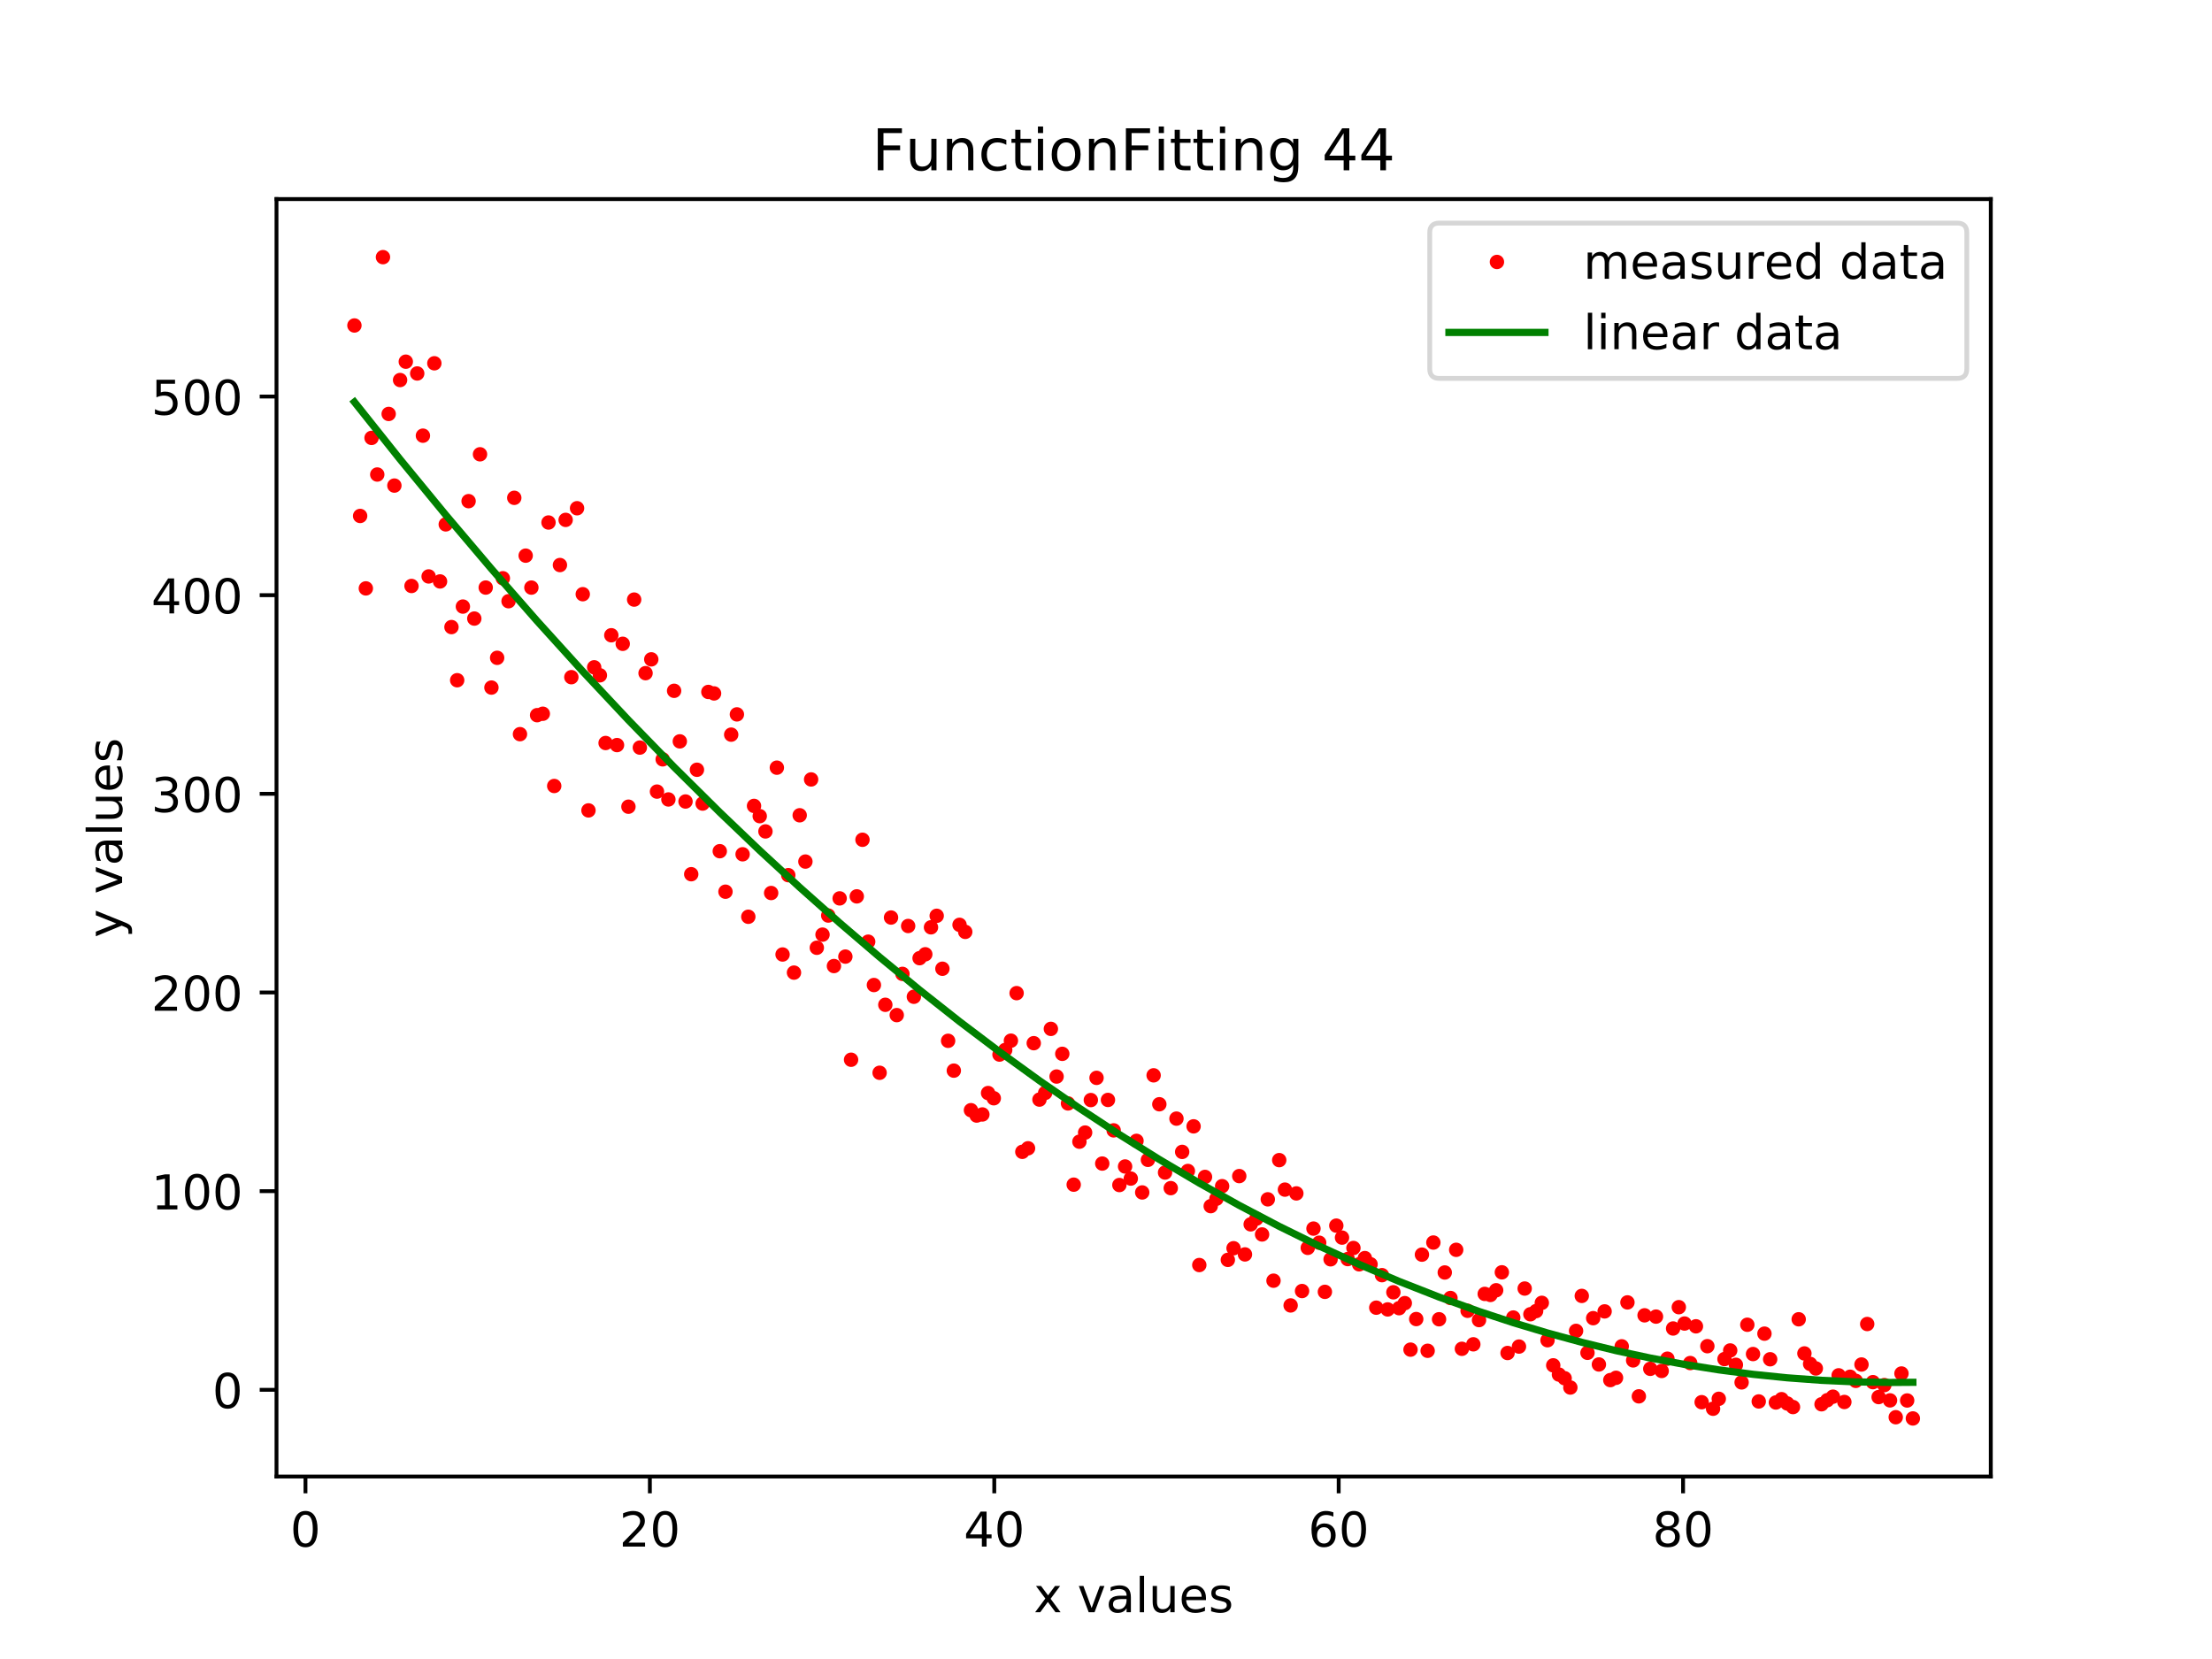 <?xml version="1.0" encoding="utf-8" standalone="no"?>
<!DOCTYPE svg PUBLIC "-//W3C//DTD SVG 1.1//EN"
  "http://www.w3.org/Graphics/SVG/1.1/DTD/svg11.dtd">
<!-- Created with matplotlib (https://matplotlib.org/) -->
<svg height="345.6pt" version="1.1" viewBox="0 0 460.8 345.6" width="460.8pt" xmlns="http://www.w3.org/2000/svg" xmlns:xlink="http://www.w3.org/1999/xlink">
 <defs>
  <style type="text/css">
*{stroke-linecap:butt;stroke-linejoin:round;}
  </style>
 </defs>
 <g id="figure_1">
  <g id="patch_1">
   <path d="M 0 345.6 
L 460.8 345.6 
L 460.8 0 
L 0 0 
z
" style="fill:#ffffff;"/>
  </g>
  <g id="axes_1">
   <g id="patch_2">
    <path d="M 57.6 307.584 
L 414.72 307.584 
L 414.72 41.472 
L 57.6 41.472 
z
" style="fill:#ffffff;"/>
   </g>
   <g id="matplotlib.axis_1">
    <g id="xtick_1">
     <g id="line2d_1">
      <defs>
       <path d="M 0 0 
L 0 3.5 
" id="m5af9efb8e0" style="stroke:#000000;stroke-width:0.8;"/>
      </defs>
      <g>
       <use style="stroke:#000000;stroke-width:0.8;" x="63.636" xlink:href="#m5af9efb8e0" y="307.584"/>
      </g>
     </g>
     <g id="text_1">
      <!-- 0 -->
      <defs>
       <path d="M 31.781 66.406 
Q 24.172 66.406 20.328 58.906 
Q 16.5 51.422 16.5 36.375 
Q 16.5 21.391 20.328 13.891 
Q 24.172 6.391 31.781 6.391 
Q 39.453 6.391 43.281 13.891 
Q 47.125 21.391 47.125 36.375 
Q 47.125 51.422 43.281 58.906 
Q 39.453 66.406 31.781 66.406 
z
M 31.781 74.219 
Q 44.047 74.219 50.516 64.516 
Q 56.984 54.828 56.984 36.375 
Q 56.984 17.969 50.516 8.266 
Q 44.047 -1.422 31.781 -1.422 
Q 19.531 -1.422 13.062 8.266 
Q 6.594 17.969 6.594 36.375 
Q 6.594 54.828 13.062 64.516 
Q 19.531 74.219 31.781 74.219 
z
" id="DejaVuSans-48"/>
      </defs>
      <g transform="translate(60.454 322.182)scale(0.1 -0.1)">
       <use xlink:href="#DejaVuSans-48"/>
      </g>
     </g>
    </g>
    <g id="xtick_2">
     <g id="line2d_2">
      <g>
       <use style="stroke:#000000;stroke-width:0.8;" x="135.38" xlink:href="#m5af9efb8e0" y="307.584"/>
      </g>
     </g>
     <g id="text_2">
      <!-- 20 -->
      <defs>
       <path d="M 19.188 8.297 
L 53.609 8.297 
L 53.609 0 
L 7.328 0 
L 7.328 8.297 
Q 12.938 14.109 22.625 23.891 
Q 32.328 33.688 34.812 36.531 
Q 39.547 41.844 41.422 45.531 
Q 43.312 49.219 43.312 52.781 
Q 43.312 58.594 39.234 62.25 
Q 35.156 65.922 28.609 65.922 
Q 23.969 65.922 18.812 64.312 
Q 13.672 62.703 7.812 59.422 
L 7.812 69.391 
Q 13.766 71.781 18.938 73 
Q 24.125 74.219 28.422 74.219 
Q 39.75 74.219 46.484 68.547 
Q 53.219 62.891 53.219 53.422 
Q 53.219 48.922 51.531 44.891 
Q 49.859 40.875 45.406 35.406 
Q 44.188 33.984 37.641 27.219 
Q 31.109 20.453 19.188 8.297 
z
" id="DejaVuSans-50"/>
      </defs>
      <g transform="translate(129.018 322.182)scale(0.1 -0.1)">
       <use xlink:href="#DejaVuSans-50"/>
       <use x="63.623" xlink:href="#DejaVuSans-48"/>
      </g>
     </g>
    </g>
    <g id="xtick_3">
     <g id="line2d_3">
      <g>
       <use style="stroke:#000000;stroke-width:0.8;" x="207.125" xlink:href="#m5af9efb8e0" y="307.584"/>
      </g>
     </g>
     <g id="text_3">
      <!-- 40 -->
      <defs>
       <path d="M 37.797 64.312 
L 12.891 25.391 
L 37.797 25.391 
z
M 35.203 72.906 
L 47.609 72.906 
L 47.609 25.391 
L 58.016 25.391 
L 58.016 17.188 
L 47.609 17.188 
L 47.609 0 
L 37.797 0 
L 37.797 17.188 
L 4.891 17.188 
L 4.891 26.703 
z
" id="DejaVuSans-52"/>
      </defs>
      <g transform="translate(200.763 322.182)scale(0.1 -0.1)">
       <use xlink:href="#DejaVuSans-52"/>
       <use x="63.623" xlink:href="#DejaVuSans-48"/>
      </g>
     </g>
    </g>
    <g id="xtick_4">
     <g id="line2d_4">
      <g>
       <use style="stroke:#000000;stroke-width:0.8;" x="278.87" xlink:href="#m5af9efb8e0" y="307.584"/>
      </g>
     </g>
     <g id="text_4">
      <!-- 60 -->
      <defs>
       <path d="M 33.016 40.375 
Q 26.375 40.375 22.484 35.828 
Q 18.609 31.297 18.609 23.391 
Q 18.609 15.531 22.484 10.953 
Q 26.375 6.391 33.016 6.391 
Q 39.656 6.391 43.531 10.953 
Q 47.406 15.531 47.406 23.391 
Q 47.406 31.297 43.531 35.828 
Q 39.656 40.375 33.016 40.375 
z
M 52.594 71.297 
L 52.594 62.312 
Q 48.875 64.062 45.094 64.984 
Q 41.312 65.922 37.594 65.922 
Q 27.828 65.922 22.672 59.328 
Q 17.531 52.734 16.797 39.406 
Q 19.672 43.656 24.016 45.922 
Q 28.375 48.188 33.594 48.188 
Q 44.578 48.188 50.953 41.516 
Q 57.328 34.859 57.328 23.391 
Q 57.328 12.156 50.688 5.359 
Q 44.047 -1.422 33.016 -1.422 
Q 20.359 -1.422 13.672 8.266 
Q 6.984 17.969 6.984 36.375 
Q 6.984 53.656 15.188 63.938 
Q 23.391 74.219 37.203 74.219 
Q 40.922 74.219 44.703 73.484 
Q 48.484 72.75 52.594 71.297 
z
" id="DejaVuSans-54"/>
      </defs>
      <g transform="translate(272.508 322.182)scale(0.1 -0.1)">
       <use xlink:href="#DejaVuSans-54"/>
       <use x="63.623" xlink:href="#DejaVuSans-48"/>
      </g>
     </g>
    </g>
    <g id="xtick_5">
     <g id="line2d_5">
      <g>
       <use style="stroke:#000000;stroke-width:0.8;" x="350.615" xlink:href="#m5af9efb8e0" y="307.584"/>
      </g>
     </g>
     <g id="text_5">
      <!-- 80 -->
      <defs>
       <path d="M 31.781 34.625 
Q 24.75 34.625 20.719 30.859 
Q 16.703 27.094 16.703 20.516 
Q 16.703 13.922 20.719 10.156 
Q 24.75 6.391 31.781 6.391 
Q 38.812 6.391 42.859 10.172 
Q 46.922 13.969 46.922 20.516 
Q 46.922 27.094 42.891 30.859 
Q 38.875 34.625 31.781 34.625 
z
M 21.922 38.812 
Q 15.578 40.375 12.031 44.719 
Q 8.5 49.078 8.5 55.328 
Q 8.5 64.062 14.719 69.141 
Q 20.953 74.219 31.781 74.219 
Q 42.672 74.219 48.875 69.141 
Q 55.078 64.062 55.078 55.328 
Q 55.078 49.078 51.531 44.719 
Q 48 40.375 41.703 38.812 
Q 48.828 37.156 52.797 32.312 
Q 56.781 27.484 56.781 20.516 
Q 56.781 9.906 50.312 4.234 
Q 43.844 -1.422 31.781 -1.422 
Q 19.734 -1.422 13.25 4.234 
Q 6.781 9.906 6.781 20.516 
Q 6.781 27.484 10.781 32.312 
Q 14.797 37.156 21.922 38.812 
z
M 18.312 54.391 
Q 18.312 48.734 21.844 45.562 
Q 25.391 42.391 31.781 42.391 
Q 38.141 42.391 41.719 45.562 
Q 45.312 48.734 45.312 54.391 
Q 45.312 60.062 41.719 63.234 
Q 38.141 66.406 31.781 66.406 
Q 25.391 66.406 21.844 63.234 
Q 18.312 60.062 18.312 54.391 
z
" id="DejaVuSans-56"/>
      </defs>
      <g transform="translate(344.253 322.182)scale(0.1 -0.1)">
       <use xlink:href="#DejaVuSans-56"/>
       <use x="63.623" xlink:href="#DejaVuSans-48"/>
      </g>
     </g>
    </g>
    <g id="text_6">
     <!-- x values -->
     <defs>
      <path d="M 54.891 54.688 
L 35.109 28.078 
L 55.906 0 
L 45.312 0 
L 29.391 21.484 
L 13.484 0 
L 2.875 0 
L 24.125 28.609 
L 4.688 54.688 
L 15.281 54.688 
L 29.781 35.203 
L 44.281 54.688 
z
" id="DejaVuSans-120"/>
      <path id="DejaVuSans-32"/>
      <path d="M 2.984 54.688 
L 12.5 54.688 
L 29.594 8.797 
L 46.688 54.688 
L 56.203 54.688 
L 35.688 0 
L 23.484 0 
z
" id="DejaVuSans-118"/>
      <path d="M 34.281 27.484 
Q 23.391 27.484 19.188 25 
Q 14.984 22.516 14.984 16.5 
Q 14.984 11.719 18.141 8.906 
Q 21.297 6.109 26.703 6.109 
Q 34.188 6.109 38.703 11.406 
Q 43.219 16.703 43.219 25.484 
L 43.219 27.484 
z
M 52.203 31.203 
L 52.203 0 
L 43.219 0 
L 43.219 8.297 
Q 40.141 3.328 35.547 0.953 
Q 30.953 -1.422 24.312 -1.422 
Q 15.922 -1.422 10.953 3.297 
Q 6 8.016 6 15.922 
Q 6 25.141 12.172 29.828 
Q 18.359 34.516 30.609 34.516 
L 43.219 34.516 
L 43.219 35.406 
Q 43.219 41.609 39.141 45 
Q 35.062 48.391 27.688 48.391 
Q 23 48.391 18.547 47.266 
Q 14.109 46.141 10.016 43.891 
L 10.016 52.203 
Q 14.938 54.109 19.578 55.047 
Q 24.219 56 28.609 56 
Q 40.484 56 46.344 49.844 
Q 52.203 43.703 52.203 31.203 
z
" id="DejaVuSans-97"/>
      <path d="M 9.422 75.984 
L 18.406 75.984 
L 18.406 0 
L 9.422 0 
z
" id="DejaVuSans-108"/>
      <path d="M 8.5 21.578 
L 8.5 54.688 
L 17.484 54.688 
L 17.484 21.922 
Q 17.484 14.156 20.5 10.266 
Q 23.531 6.391 29.594 6.391 
Q 36.859 6.391 41.078 11.031 
Q 45.312 15.672 45.312 23.688 
L 45.312 54.688 
L 54.297 54.688 
L 54.297 0 
L 45.312 0 
L 45.312 8.406 
Q 42.047 3.422 37.719 1 
Q 33.406 -1.422 27.688 -1.422 
Q 18.266 -1.422 13.375 4.438 
Q 8.5 10.297 8.5 21.578 
z
M 31.109 56 
z
" id="DejaVuSans-117"/>
      <path d="M 56.203 29.594 
L 56.203 25.203 
L 14.891 25.203 
Q 15.484 15.922 20.484 11.062 
Q 25.484 6.203 34.422 6.203 
Q 39.594 6.203 44.453 7.469 
Q 49.312 8.734 54.109 11.281 
L 54.109 2.781 
Q 49.266 0.734 44.188 -0.344 
Q 39.109 -1.422 33.891 -1.422 
Q 20.797 -1.422 13.156 6.188 
Q 5.516 13.812 5.516 26.812 
Q 5.516 40.234 12.766 48.109 
Q 20.016 56 32.328 56 
Q 43.359 56 49.781 48.891 
Q 56.203 41.797 56.203 29.594 
z
M 47.219 32.234 
Q 47.125 39.594 43.094 43.984 
Q 39.062 48.391 32.422 48.391 
Q 24.906 48.391 20.391 44.141 
Q 15.875 39.891 15.188 32.172 
z
" id="DejaVuSans-101"/>
      <path d="M 44.281 53.078 
L 44.281 44.578 
Q 40.484 46.531 36.375 47.5 
Q 32.281 48.484 27.875 48.484 
Q 21.188 48.484 17.844 46.438 
Q 14.5 44.391 14.5 40.281 
Q 14.5 37.156 16.891 35.375 
Q 19.281 33.594 26.516 31.984 
L 29.594 31.297 
Q 39.156 29.25 43.188 25.516 
Q 47.219 21.781 47.219 15.094 
Q 47.219 7.469 41.188 3.016 
Q 35.156 -1.422 24.609 -1.422 
Q 20.219 -1.422 15.453 -0.562 
Q 10.688 0.297 5.422 2 
L 5.422 11.281 
Q 10.406 8.688 15.234 7.391 
Q 20.062 6.109 24.812 6.109 
Q 31.156 6.109 34.562 8.281 
Q 37.984 10.453 37.984 14.406 
Q 37.984 18.062 35.516 20.016 
Q 33.062 21.969 24.703 23.781 
L 21.578 24.516 
Q 13.234 26.266 9.516 29.906 
Q 5.812 33.547 5.812 39.891 
Q 5.812 47.609 11.281 51.797 
Q 16.75 56 26.812 56 
Q 31.781 56 36.172 55.266 
Q 40.578 54.547 44.281 53.078 
z
" id="DejaVuSans-115"/>
     </defs>
     <g transform="translate(215.349 335.861)scale(0.1 -0.1)">
      <use xlink:href="#DejaVuSans-120"/>
      <use x="59.18" xlink:href="#DejaVuSans-32"/>
      <use x="90.967" xlink:href="#DejaVuSans-118"/>
      <use x="150.146" xlink:href="#DejaVuSans-97"/>
      <use x="211.426" xlink:href="#DejaVuSans-108"/>
      <use x="239.209" xlink:href="#DejaVuSans-117"/>
      <use x="302.588" xlink:href="#DejaVuSans-101"/>
      <use x="364.111" xlink:href="#DejaVuSans-115"/>
     </g>
    </g>
   </g>
   <g id="matplotlib.axis_2">
    <g id="ytick_1">
     <g id="line2d_6">
      <defs>
       <path d="M 0 0 
L -3.5 0 
" id="m9c808e2d63" style="stroke:#000000;stroke-width:0.8;"/>
      </defs>
      <g>
       <use style="stroke:#000000;stroke-width:0.8;" x="57.6" xlink:href="#m9c808e2d63" y="289.523"/>
      </g>
     </g>
     <g id="text_7">
      <!-- 0 -->
      <g transform="translate(44.237 293.322)scale(0.1 -0.1)">
       <use xlink:href="#DejaVuSans-48"/>
      </g>
     </g>
    </g>
    <g id="ytick_2">
     <g id="line2d_7">
      <g>
       <use style="stroke:#000000;stroke-width:0.8;" x="57.6" xlink:href="#m9c808e2d63" y="248.139"/>
      </g>
     </g>
     <g id="text_8">
      <!-- 100 -->
      <defs>
       <path d="M 12.406 8.297 
L 28.516 8.297 
L 28.516 63.922 
L 10.984 60.406 
L 10.984 69.391 
L 28.422 72.906 
L 38.281 72.906 
L 38.281 8.297 
L 54.391 8.297 
L 54.391 0 
L 12.406 0 
z
" id="DejaVuSans-49"/>
      </defs>
      <g transform="translate(31.512 251.938)scale(0.1 -0.1)">
       <use xlink:href="#DejaVuSans-49"/>
       <use x="63.623" xlink:href="#DejaVuSans-48"/>
       <use x="127.246" xlink:href="#DejaVuSans-48"/>
      </g>
     </g>
    </g>
    <g id="ytick_3">
     <g id="line2d_8">
      <g>
       <use style="stroke:#000000;stroke-width:0.8;" x="57.6" xlink:href="#m9c808e2d63" y="206.754"/>
      </g>
     </g>
     <g id="text_9">
      <!-- 200 -->
      <g transform="translate(31.512 210.554)scale(0.1 -0.1)">
       <use xlink:href="#DejaVuSans-50"/>
       <use x="63.623" xlink:href="#DejaVuSans-48"/>
       <use x="127.246" xlink:href="#DejaVuSans-48"/>
      </g>
     </g>
    </g>
    <g id="ytick_4">
     <g id="line2d_9">
      <g>
       <use style="stroke:#000000;stroke-width:0.8;" x="57.6" xlink:href="#m9c808e2d63" y="165.37"/>
      </g>
     </g>
     <g id="text_10">
      <!-- 300 -->
      <defs>
       <path d="M 40.578 39.312 
Q 47.656 37.797 51.625 33 
Q 55.609 28.219 55.609 21.188 
Q 55.609 10.406 48.188 4.484 
Q 40.766 -1.422 27.094 -1.422 
Q 22.516 -1.422 17.656 -0.516 
Q 12.797 0.391 7.625 2.203 
L 7.625 11.719 
Q 11.719 9.328 16.594 8.109 
Q 21.484 6.891 26.812 6.891 
Q 36.078 6.891 40.938 10.547 
Q 45.797 14.203 45.797 21.188 
Q 45.797 27.641 41.281 31.266 
Q 36.766 34.906 28.719 34.906 
L 20.219 34.906 
L 20.219 43.016 
L 29.109 43.016 
Q 36.375 43.016 40.234 45.922 
Q 44.094 48.828 44.094 54.297 
Q 44.094 59.906 40.109 62.906 
Q 36.141 65.922 28.719 65.922 
Q 24.656 65.922 20.016 65.031 
Q 15.375 64.156 9.812 62.312 
L 9.812 71.094 
Q 15.438 72.656 20.344 73.438 
Q 25.25 74.219 29.594 74.219 
Q 40.828 74.219 47.359 69.109 
Q 53.906 64.016 53.906 55.328 
Q 53.906 49.266 50.438 45.094 
Q 46.969 40.922 40.578 39.312 
z
" id="DejaVuSans-51"/>
      </defs>
      <g transform="translate(31.512 169.169)scale(0.1 -0.1)">
       <use xlink:href="#DejaVuSans-51"/>
       <use x="63.623" xlink:href="#DejaVuSans-48"/>
       <use x="127.246" xlink:href="#DejaVuSans-48"/>
      </g>
     </g>
    </g>
    <g id="ytick_5">
     <g id="line2d_10">
      <g>
       <use style="stroke:#000000;stroke-width:0.8;" x="57.6" xlink:href="#m9c808e2d63" y="123.986"/>
      </g>
     </g>
     <g id="text_11">
      <!-- 400 -->
      <g transform="translate(31.512 127.785)scale(0.1 -0.1)">
       <use xlink:href="#DejaVuSans-52"/>
       <use x="63.623" xlink:href="#DejaVuSans-48"/>
       <use x="127.246" xlink:href="#DejaVuSans-48"/>
      </g>
     </g>
    </g>
    <g id="ytick_6">
     <g id="line2d_11">
      <g>
       <use style="stroke:#000000;stroke-width:0.8;" x="57.6" xlink:href="#m9c808e2d63" y="82.602"/>
      </g>
     </g>
     <g id="text_12">
      <!-- 500 -->
      <defs>
       <path d="M 10.797 72.906 
L 49.516 72.906 
L 49.516 64.594 
L 19.828 64.594 
L 19.828 46.734 
Q 21.969 47.469 24.109 47.828 
Q 26.266 48.188 28.422 48.188 
Q 40.625 48.188 47.75 41.5 
Q 54.891 34.812 54.891 23.391 
Q 54.891 11.625 47.562 5.094 
Q 40.234 -1.422 26.906 -1.422 
Q 22.312 -1.422 17.547 -0.641 
Q 12.797 0.141 7.719 1.703 
L 7.719 11.625 
Q 12.109 9.234 16.797 8.062 
Q 21.484 6.891 26.703 6.891 
Q 35.156 6.891 40.078 11.328 
Q 45.016 15.766 45.016 23.391 
Q 45.016 31 40.078 35.438 
Q 35.156 39.891 26.703 39.891 
Q 22.75 39.891 18.812 39.016 
Q 14.891 38.141 10.797 36.281 
z
" id="DejaVuSans-53"/>
      </defs>
      <g transform="translate(31.512 86.401)scale(0.1 -0.1)">
       <use xlink:href="#DejaVuSans-53"/>
       <use x="63.623" xlink:href="#DejaVuSans-48"/>
       <use x="127.246" xlink:href="#DejaVuSans-48"/>
      </g>
     </g>
    </g>
    <g id="text_13">
     <!-- y values -->
     <defs>
      <path d="M 32.172 -5.078 
Q 28.375 -14.844 24.75 -17.812 
Q 21.141 -20.797 15.094 -20.797 
L 7.906 -20.797 
L 7.906 -13.281 
L 13.188 -13.281 
Q 16.891 -13.281 18.938 -11.516 
Q 21 -9.766 23.484 -3.219 
L 25.094 0.875 
L 2.984 54.688 
L 12.5 54.688 
L 29.594 11.922 
L 46.688 54.688 
L 56.203 54.688 
z
" id="DejaVuSans-121"/>
     </defs>
     <g transform="translate(25.433 195.339)rotate(-90)scale(0.1 -0.1)">
      <use xlink:href="#DejaVuSans-121"/>
      <use x="59.18" xlink:href="#DejaVuSans-32"/>
      <use x="90.967" xlink:href="#DejaVuSans-118"/>
      <use x="150.146" xlink:href="#DejaVuSans-97"/>
      <use x="211.426" xlink:href="#DejaVuSans-108"/>
      <use x="239.209" xlink:href="#DejaVuSans-117"/>
      <use x="302.588" xlink:href="#DejaVuSans-101"/>
      <use x="364.111" xlink:href="#DejaVuSans-115"/>
     </g>
    </g>
   </g>
   <g id="line2d_12">
    <defs>
     <path d="M 0 1 
C 0.265 1 0.52 0.895 0.707 0.707 
C 0.895 0.52 1 0.265 1 0 
C 1 -0.265 0.895 -0.52 0.707 -0.707 
C 0.52 -0.895 0.265 -1 0 -1 
C -0.265 -1 -0.52 -0.895 -0.707 -0.707 
C -0.895 -0.52 -1 -0.265 -1 0 
C -1 0.265 -0.895 0.52 -0.707 0.707 
C -0.52 0.895 -0.265 1 0 1 
z
" id="m44b68bf581" style="stroke:#ff0000;"/>
    </defs>
    <g clip-path="url(#p3802fdc567)">
     <use style="fill:#ff0000;stroke:#ff0000;" x="73.833" xlink:href="#m44b68bf581" y="67.802"/>
     <use style="fill:#ff0000;stroke:#ff0000;" x="75.022" xlink:href="#m44b68bf581" y="107.482"/>
     <use style="fill:#ff0000;stroke:#ff0000;" x="76.211" xlink:href="#m44b68bf581" y="122.573"/>
     <use style="fill:#ff0000;stroke:#ff0000;" x="77.4" xlink:href="#m44b68bf581" y="91.222"/>
     <use style="fill:#ff0000;stroke:#ff0000;" x="78.59" xlink:href="#m44b68bf581" y="98.85"/>
     <use style="fill:#ff0000;stroke:#ff0000;" x="79.779" xlink:href="#m44b68bf581" y="53.568"/>
     <use style="fill:#ff0000;stroke:#ff0000;" x="80.968" xlink:href="#m44b68bf581" y="86.231"/>
     <use style="fill:#ff0000;stroke:#ff0000;" x="82.157" xlink:href="#m44b68bf581" y="101.155"/>
     <use style="fill:#ff0000;stroke:#ff0000;" x="83.346" xlink:href="#m44b68bf581" y="79.168"/>
     <use style="fill:#ff0000;stroke:#ff0000;" x="84.536" xlink:href="#m44b68bf581" y="75.345"/>
     <use style="fill:#ff0000;stroke:#ff0000;" x="85.725" xlink:href="#m44b68bf581" y="122.07"/>
     <use style="fill:#ff0000;stroke:#ff0000;" x="86.914" xlink:href="#m44b68bf581" y="77.801"/>
     <use style="fill:#ff0000;stroke:#ff0000;" x="88.103" xlink:href="#m44b68bf581" y="90.758"/>
     <use style="fill:#ff0000;stroke:#ff0000;" x="89.292" xlink:href="#m44b68bf581" y="120.082"/>
     <use style="fill:#ff0000;stroke:#ff0000;" x="90.482" xlink:href="#m44b68bf581" y="75.68"/>
     <use style="fill:#ff0000;stroke:#ff0000;" x="91.671" xlink:href="#m44b68bf581" y="121.124"/>
     <use style="fill:#ff0000;stroke:#ff0000;" x="92.86" xlink:href="#m44b68bf581" y="109.236"/>
     <use style="fill:#ff0000;stroke:#ff0000;" x="94.049" xlink:href="#m44b68bf581" y="130.631"/>
     <use style="fill:#ff0000;stroke:#ff0000;" x="95.239" xlink:href="#m44b68bf581" y="141.704"/>
     <use style="fill:#ff0000;stroke:#ff0000;" x="96.428" xlink:href="#m44b68bf581" y="126.36"/>
     <use style="fill:#ff0000;stroke:#ff0000;" x="97.617" xlink:href="#m44b68bf581" y="104.4"/>
     <use style="fill:#ff0000;stroke:#ff0000;" x="98.806" xlink:href="#m44b68bf581" y="128.859"/>
     <use style="fill:#ff0000;stroke:#ff0000;" x="99.995" xlink:href="#m44b68bf581" y="94.639"/>
     <use style="fill:#ff0000;stroke:#ff0000;" x="101.185" xlink:href="#m44b68bf581" y="122.401"/>
     <use style="fill:#ff0000;stroke:#ff0000;" x="102.374" xlink:href="#m44b68bf581" y="143.234"/>
     <use style="fill:#ff0000;stroke:#ff0000;" x="103.563" xlink:href="#m44b68bf581" y="137.035"/>
     <use style="fill:#ff0000;stroke:#ff0000;" x="104.752" xlink:href="#m44b68bf581" y="120.462"/>
     <use style="fill:#ff0000;stroke:#ff0000;" x="105.941" xlink:href="#m44b68bf581" y="125.244"/>
     <use style="fill:#ff0000;stroke:#ff0000;" x="107.131" xlink:href="#m44b68bf581" y="103.705"/>
     <use style="fill:#ff0000;stroke:#ff0000;" x="108.32" xlink:href="#m44b68bf581" y="152.939"/>
     <use style="fill:#ff0000;stroke:#ff0000;" x="109.509" xlink:href="#m44b68bf581" y="115.75"/>
     <use style="fill:#ff0000;stroke:#ff0000;" x="110.698" xlink:href="#m44b68bf581" y="122.407"/>
     <use style="fill:#ff0000;stroke:#ff0000;" x="111.887" xlink:href="#m44b68bf581" y="148.983"/>
     <use style="fill:#ff0000;stroke:#ff0000;" x="113.077" xlink:href="#m44b68bf581" y="148.685"/>
     <use style="fill:#ff0000;stroke:#ff0000;" x="114.266" xlink:href="#m44b68bf581" y="108.847"/>
     <use style="fill:#ff0000;stroke:#ff0000;" x="115.455" xlink:href="#m44b68bf581" y="163.736"/>
     <use style="fill:#ff0000;stroke:#ff0000;" x="116.644" xlink:href="#m44b68bf581" y="117.708"/>
     <use style="fill:#ff0000;stroke:#ff0000;" x="117.834" xlink:href="#m44b68bf581" y="108.302"/>
     <use style="fill:#ff0000;stroke:#ff0000;" x="119.023" xlink:href="#m44b68bf581" y="141.069"/>
     <use style="fill:#ff0000;stroke:#ff0000;" x="120.212" xlink:href="#m44b68bf581" y="105.875"/>
     <use style="fill:#ff0000;stroke:#ff0000;" x="121.401" xlink:href="#m44b68bf581" y="123.782"/>
     <use style="fill:#ff0000;stroke:#ff0000;" x="122.59" xlink:href="#m44b68bf581" y="168.822"/>
     <use style="fill:#ff0000;stroke:#ff0000;" x="123.78" xlink:href="#m44b68bf581" y="139.015"/>
     <use style="fill:#ff0000;stroke:#ff0000;" x="124.969" xlink:href="#m44b68bf581" y="140.678"/>
     <use style="fill:#ff0000;stroke:#ff0000;" x="126.158" xlink:href="#m44b68bf581" y="154.782"/>
     <use style="fill:#ff0000;stroke:#ff0000;" x="127.347" xlink:href="#m44b68bf581" y="132.335"/>
     <use style="fill:#ff0000;stroke:#ff0000;" x="128.536" xlink:href="#m44b68bf581" y="155.213"/>
     <use style="fill:#ff0000;stroke:#ff0000;" x="129.726" xlink:href="#m44b68bf581" y="134.117"/>
     <use style="fill:#ff0000;stroke:#ff0000;" x="130.915" xlink:href="#m44b68bf581" y="168.051"/>
     <use style="fill:#ff0000;stroke:#ff0000;" x="132.104" xlink:href="#m44b68bf581" y="124.906"/>
     <use style="fill:#ff0000;stroke:#ff0000;" x="133.293" xlink:href="#m44b68bf581" y="155.736"/>
     <use style="fill:#ff0000;stroke:#ff0000;" x="134.482" xlink:href="#m44b68bf581" y="140.231"/>
     <use style="fill:#ff0000;stroke:#ff0000;" x="135.672" xlink:href="#m44b68bf581" y="137.356"/>
     <use style="fill:#ff0000;stroke:#ff0000;" x="136.861" xlink:href="#m44b68bf581" y="164.906"/>
     <use style="fill:#ff0000;stroke:#ff0000;" x="138.05" xlink:href="#m44b68bf581" y="158.182"/>
     <use style="fill:#ff0000;stroke:#ff0000;" x="139.239" xlink:href="#m44b68bf581" y="166.54"/>
     <use style="fill:#ff0000;stroke:#ff0000;" x="140.429" xlink:href="#m44b68bf581" y="143.907"/>
     <use style="fill:#ff0000;stroke:#ff0000;" x="141.618" xlink:href="#m44b68bf581" y="154.441"/>
     <use style="fill:#ff0000;stroke:#ff0000;" x="142.807" xlink:href="#m44b68bf581" y="166.967"/>
     <use style="fill:#ff0000;stroke:#ff0000;" x="143.996" xlink:href="#m44b68bf581" y="182.113"/>
     <use style="fill:#ff0000;stroke:#ff0000;" x="145.185" xlink:href="#m44b68bf581" y="160.355"/>
     <use style="fill:#ff0000;stroke:#ff0000;" x="146.375" xlink:href="#m44b68bf581" y="167.397"/>
     <use style="fill:#ff0000;stroke:#ff0000;" x="147.564" xlink:href="#m44b68bf581" y="144.147"/>
     <use style="fill:#ff0000;stroke:#ff0000;" x="148.753" xlink:href="#m44b68bf581" y="144.454"/>
     <use style="fill:#ff0000;stroke:#ff0000;" x="149.942" xlink:href="#m44b68bf581" y="177.32"/>
     <use style="fill:#ff0000;stroke:#ff0000;" x="151.131" xlink:href="#m44b68bf581" y="185.759"/>
     <use style="fill:#ff0000;stroke:#ff0000;" x="152.321" xlink:href="#m44b68bf581" y="153.039"/>
     <use style="fill:#ff0000;stroke:#ff0000;" x="153.51" xlink:href="#m44b68bf581" y="148.819"/>
     <use style="fill:#ff0000;stroke:#ff0000;" x="154.699" xlink:href="#m44b68bf581" y="177.962"/>
     <use style="fill:#ff0000;stroke:#ff0000;" x="155.888" xlink:href="#m44b68bf581" y="190.979"/>
     <use style="fill:#ff0000;stroke:#ff0000;" x="157.077" xlink:href="#m44b68bf581" y="167.886"/>
     <use style="fill:#ff0000;stroke:#ff0000;" x="158.267" xlink:href="#m44b68bf581" y="170.02"/>
     <use style="fill:#ff0000;stroke:#ff0000;" x="159.456" xlink:href="#m44b68bf581" y="173.201"/>
     <use style="fill:#ff0000;stroke:#ff0000;" x="160.645" xlink:href="#m44b68bf581" y="186.031"/>
     <use style="fill:#ff0000;stroke:#ff0000;" x="161.834" xlink:href="#m44b68bf581" y="159.92"/>
     <use style="fill:#ff0000;stroke:#ff0000;" x="163.024" xlink:href="#m44b68bf581" y="198.839"/>
     <use style="fill:#ff0000;stroke:#ff0000;" x="164.213" xlink:href="#m44b68bf581" y="182.313"/>
     <use style="fill:#ff0000;stroke:#ff0000;" x="165.402" xlink:href="#m44b68bf581" y="202.614"/>
     <use style="fill:#ff0000;stroke:#ff0000;" x="166.591" xlink:href="#m44b68bf581" y="169.837"/>
     <use style="fill:#ff0000;stroke:#ff0000;" x="167.78" xlink:href="#m44b68bf581" y="179.481"/>
     <use style="fill:#ff0000;stroke:#ff0000;" x="168.97" xlink:href="#m44b68bf581" y="162.371"/>
     <use style="fill:#ff0000;stroke:#ff0000;" x="170.159" xlink:href="#m44b68bf581" y="197.436"/>
     <use style="fill:#ff0000;stroke:#ff0000;" x="171.348" xlink:href="#m44b68bf581" y="194.701"/>
     <use style="fill:#ff0000;stroke:#ff0000;" x="172.537" xlink:href="#m44b68bf581" y="190.721"/>
     <use style="fill:#ff0000;stroke:#ff0000;" x="173.726" xlink:href="#m44b68bf581" y="201.245"/>
     <use style="fill:#ff0000;stroke:#ff0000;" x="174.916" xlink:href="#m44b68bf581" y="187.151"/>
     <use style="fill:#ff0000;stroke:#ff0000;" x="176.105" xlink:href="#m44b68bf581" y="199.277"/>
     <use style="fill:#ff0000;stroke:#ff0000;" x="177.294" xlink:href="#m44b68bf581" y="220.763"/>
     <use style="fill:#ff0000;stroke:#ff0000;" x="178.483" xlink:href="#m44b68bf581" y="186.731"/>
     <use style="fill:#ff0000;stroke:#ff0000;" x="179.672" xlink:href="#m44b68bf581" y="174.939"/>
     <use style="fill:#ff0000;stroke:#ff0000;" x="180.862" xlink:href="#m44b68bf581" y="196.17"/>
     <use style="fill:#ff0000;stroke:#ff0000;" x="182.051" xlink:href="#m44b68bf581" y="205.199"/>
     <use style="fill:#ff0000;stroke:#ff0000;" x="183.24" xlink:href="#m44b68bf581" y="223.478"/>
     <use style="fill:#ff0000;stroke:#ff0000;" x="184.429" xlink:href="#m44b68bf581" y="209.316"/>
     <use style="fill:#ff0000;stroke:#ff0000;" x="185.619" xlink:href="#m44b68bf581" y="191.139"/>
     <use style="fill:#ff0000;stroke:#ff0000;" x="186.808" xlink:href="#m44b68bf581" y="211.464"/>
     <use style="fill:#ff0000;stroke:#ff0000;" x="187.997" xlink:href="#m44b68bf581" y="202.878"/>
     <use style="fill:#ff0000;stroke:#ff0000;" x="189.186" xlink:href="#m44b68bf581" y="192.901"/>
     <use style="fill:#ff0000;stroke:#ff0000;" x="190.375" xlink:href="#m44b68bf581" y="207.641"/>
     <use style="fill:#ff0000;stroke:#ff0000;" x="191.565" xlink:href="#m44b68bf581" y="199.603"/>
     <use style="fill:#ff0000;stroke:#ff0000;" x="192.754" xlink:href="#m44b68bf581" y="198.794"/>
     <use style="fill:#ff0000;stroke:#ff0000;" x="193.943" xlink:href="#m44b68bf581" y="193.175"/>
     <use style="fill:#ff0000;stroke:#ff0000;" x="195.132" xlink:href="#m44b68bf581" y="190.779"/>
     <use style="fill:#ff0000;stroke:#ff0000;" x="196.321" xlink:href="#m44b68bf581" y="201.806"/>
     <use style="fill:#ff0000;stroke:#ff0000;" x="197.511" xlink:href="#m44b68bf581" y="216.819"/>
     <use style="fill:#ff0000;stroke:#ff0000;" x="198.7" xlink:href="#m44b68bf581" y="223.033"/>
     <use style="fill:#ff0000;stroke:#ff0000;" x="199.889" xlink:href="#m44b68bf581" y="192.66"/>
     <use style="fill:#ff0000;stroke:#ff0000;" x="201.078" xlink:href="#m44b68bf581" y="194.127"/>
     <use style="fill:#ff0000;stroke:#ff0000;" x="202.267" xlink:href="#m44b68bf581" y="231.275"/>
     <use style="fill:#ff0000;stroke:#ff0000;" x="203.457" xlink:href="#m44b68bf581" y="232.389"/>
     <use style="fill:#ff0000;stroke:#ff0000;" x="204.646" xlink:href="#m44b68bf581" y="232.162"/>
     <use style="fill:#ff0000;stroke:#ff0000;" x="205.835" xlink:href="#m44b68bf581" y="227.703"/>
     <use style="fill:#ff0000;stroke:#ff0000;" x="207.024" xlink:href="#m44b68bf581" y="228.786"/>
     <use style="fill:#ff0000;stroke:#ff0000;" x="208.214" xlink:href="#m44b68bf581" y="219.686"/>
     <use style="fill:#ff0000;stroke:#ff0000;" x="209.403" xlink:href="#m44b68bf581" y="218.73"/>
     <use style="fill:#ff0000;stroke:#ff0000;" x="210.592" xlink:href="#m44b68bf581" y="216.791"/>
     <use style="fill:#ff0000;stroke:#ff0000;" x="211.781" xlink:href="#m44b68bf581" y="206.889"/>
     <use style="fill:#ff0000;stroke:#ff0000;" x="212.97" xlink:href="#m44b68bf581" y="239.946"/>
     <use style="fill:#ff0000;stroke:#ff0000;" x="214.16" xlink:href="#m44b68bf581" y="239.209"/>
     <use style="fill:#ff0000;stroke:#ff0000;" x="215.349" xlink:href="#m44b68bf581" y="217.313"/>
     <use style="fill:#ff0000;stroke:#ff0000;" x="216.538" xlink:href="#m44b68bf581" y="229.066"/>
     <use style="fill:#ff0000;stroke:#ff0000;" x="217.727" xlink:href="#m44b68bf581" y="227.672"/>
     <use style="fill:#ff0000;stroke:#ff0000;" x="218.916" xlink:href="#m44b68bf581" y="214.333"/>
     <use style="fill:#ff0000;stroke:#ff0000;" x="220.106" xlink:href="#m44b68bf581" y="224.264"/>
     <use style="fill:#ff0000;stroke:#ff0000;" x="221.295" xlink:href="#m44b68bf581" y="219.534"/>
     <use style="fill:#ff0000;stroke:#ff0000;" x="222.484" xlink:href="#m44b68bf581" y="229.862"/>
     <use style="fill:#ff0000;stroke:#ff0000;" x="223.673" xlink:href="#m44b68bf581" y="246.787"/>
     <use style="fill:#ff0000;stroke:#ff0000;" x="224.862" xlink:href="#m44b68bf581" y="237.834"/>
     <use style="fill:#ff0000;stroke:#ff0000;" x="226.052" xlink:href="#m44b68bf581" y="235.933"/>
     <use style="fill:#ff0000;stroke:#ff0000;" x="227.241" xlink:href="#m44b68bf581" y="229.163"/>
     <use style="fill:#ff0000;stroke:#ff0000;" x="228.43" xlink:href="#m44b68bf581" y="224.538"/>
     <use style="fill:#ff0000;stroke:#ff0000;" x="229.619" xlink:href="#m44b68bf581" y="242.391"/>
     <use style="fill:#ff0000;stroke:#ff0000;" x="230.809" xlink:href="#m44b68bf581" y="229.137"/>
     <use style="fill:#ff0000;stroke:#ff0000;" x="231.998" xlink:href="#m44b68bf581" y="235.475"/>
     <use style="fill:#ff0000;stroke:#ff0000;" x="233.187" xlink:href="#m44b68bf581" y="246.865"/>
     <use style="fill:#ff0000;stroke:#ff0000;" x="234.376" xlink:href="#m44b68bf581" y="243"/>
     <use style="fill:#ff0000;stroke:#ff0000;" x="235.565" xlink:href="#m44b68bf581" y="245.518"/>
     <use style="fill:#ff0000;stroke:#ff0000;" x="236.755" xlink:href="#m44b68bf581" y="237.661"/>
     <use style="fill:#ff0000;stroke:#ff0000;" x="237.944" xlink:href="#m44b68bf581" y="248.408"/>
     <use style="fill:#ff0000;stroke:#ff0000;" x="239.133" xlink:href="#m44b68bf581" y="241.618"/>
     <use style="fill:#ff0000;stroke:#ff0000;" x="240.322" xlink:href="#m44b68bf581" y="224.01"/>
     <use style="fill:#ff0000;stroke:#ff0000;" x="241.511" xlink:href="#m44b68bf581" y="230.036"/>
     <use style="fill:#ff0000;stroke:#ff0000;" x="242.701" xlink:href="#m44b68bf581" y="244.259"/>
     <use style="fill:#ff0000;stroke:#ff0000;" x="243.89" xlink:href="#m44b68bf581" y="247.509"/>
     <use style="fill:#ff0000;stroke:#ff0000;" x="245.079" xlink:href="#m44b68bf581" y="233.028"/>
     <use style="fill:#ff0000;stroke:#ff0000;" x="246.268" xlink:href="#m44b68bf581" y="239.96"/>
     <use style="fill:#ff0000;stroke:#ff0000;" x="247.458" xlink:href="#m44b68bf581" y="243.936"/>
     <use style="fill:#ff0000;stroke:#ff0000;" x="248.647" xlink:href="#m44b68bf581" y="234.638"/>
     <use style="fill:#ff0000;stroke:#ff0000;" x="249.836" xlink:href="#m44b68bf581" y="263.531"/>
     <use style="fill:#ff0000;stroke:#ff0000;" x="251.025" xlink:href="#m44b68bf581" y="245.174"/>
     <use style="fill:#ff0000;stroke:#ff0000;" x="252.214" xlink:href="#m44b68bf581" y="251.262"/>
     <use style="fill:#ff0000;stroke:#ff0000;" x="253.404" xlink:href="#m44b68bf581" y="249.72"/>
     <use style="fill:#ff0000;stroke:#ff0000;" x="254.593" xlink:href="#m44b68bf581" y="247.101"/>
     <use style="fill:#ff0000;stroke:#ff0000;" x="255.782" xlink:href="#m44b68bf581" y="262.455"/>
     <use style="fill:#ff0000;stroke:#ff0000;" x="256.971" xlink:href="#m44b68bf581" y="260.03"/>
     <use style="fill:#ff0000;stroke:#ff0000;" x="258.16" xlink:href="#m44b68bf581" y="245"/>
     <use style="fill:#ff0000;stroke:#ff0000;" x="259.35" xlink:href="#m44b68bf581" y="261.318"/>
     <use style="fill:#ff0000;stroke:#ff0000;" x="260.539" xlink:href="#m44b68bf581" y="255.053"/>
     <use style="fill:#ff0000;stroke:#ff0000;" x="261.728" xlink:href="#m44b68bf581" y="253.866"/>
     <use style="fill:#ff0000;stroke:#ff0000;" x="262.917" xlink:href="#m44b68bf581" y="257.158"/>
     <use style="fill:#ff0000;stroke:#ff0000;" x="264.106" xlink:href="#m44b68bf581" y="249.841"/>
     <use style="fill:#ff0000;stroke:#ff0000;" x="265.296" xlink:href="#m44b68bf581" y="266.791"/>
     <use style="fill:#ff0000;stroke:#ff0000;" x="266.485" xlink:href="#m44b68bf581" y="241.676"/>
     <use style="fill:#ff0000;stroke:#ff0000;" x="267.674" xlink:href="#m44b68bf581" y="247.82"/>
     <use style="fill:#ff0000;stroke:#ff0000;" x="268.863" xlink:href="#m44b68bf581" y="271.945"/>
     <use style="fill:#ff0000;stroke:#ff0000;" x="270.053" xlink:href="#m44b68bf581" y="248.608"/>
     <use style="fill:#ff0000;stroke:#ff0000;" x="271.242" xlink:href="#m44b68bf581" y="268.946"/>
     <use style="fill:#ff0000;stroke:#ff0000;" x="272.431" xlink:href="#m44b68bf581" y="259.95"/>
     <use style="fill:#ff0000;stroke:#ff0000;" x="273.62" xlink:href="#m44b68bf581" y="255.938"/>
     <use style="fill:#ff0000;stroke:#ff0000;" x="274.809" xlink:href="#m44b68bf581" y="258.878"/>
     <use style="fill:#ff0000;stroke:#ff0000;" x="275.999" xlink:href="#m44b68bf581" y="269.117"/>
     <use style="fill:#ff0000;stroke:#ff0000;" x="277.188" xlink:href="#m44b68bf581" y="262.336"/>
     <use style="fill:#ff0000;stroke:#ff0000;" x="278.377" xlink:href="#m44b68bf581" y="255.321"/>
     <use style="fill:#ff0000;stroke:#ff0000;" x="279.566" xlink:href="#m44b68bf581" y="257.816"/>
     <use style="fill:#ff0000;stroke:#ff0000;" x="280.755" xlink:href="#m44b68bf581" y="262.289"/>
     <use style="fill:#ff0000;stroke:#ff0000;" x="281.945" xlink:href="#m44b68bf581" y="259.982"/>
     <use style="fill:#ff0000;stroke:#ff0000;" x="283.134" xlink:href="#m44b68bf581" y="263.38"/>
     <use style="fill:#ff0000;stroke:#ff0000;" x="284.323" xlink:href="#m44b68bf581" y="262.082"/>
     <use style="fill:#ff0000;stroke:#ff0000;" x="285.512" xlink:href="#m44b68bf581" y="263.369"/>
     <use style="fill:#ff0000;stroke:#ff0000;" x="286.701" xlink:href="#m44b68bf581" y="272.413"/>
     <use style="fill:#ff0000;stroke:#ff0000;" x="287.891" xlink:href="#m44b68bf581" y="265.638"/>
     <use style="fill:#ff0000;stroke:#ff0000;" x="289.08" xlink:href="#m44b68bf581" y="272.776"/>
     <use style="fill:#ff0000;stroke:#ff0000;" x="290.269" xlink:href="#m44b68bf581" y="269.208"/>
     <use style="fill:#ff0000;stroke:#ff0000;" x="291.458" xlink:href="#m44b68bf581" y="272.518"/>
     <use style="fill:#ff0000;stroke:#ff0000;" x="292.648" xlink:href="#m44b68bf581" y="271.469"/>
     <use style="fill:#ff0000;stroke:#ff0000;" x="293.837" xlink:href="#m44b68bf581" y="281.154"/>
     <use style="fill:#ff0000;stroke:#ff0000;" x="295.026" xlink:href="#m44b68bf581" y="274.782"/>
     <use style="fill:#ff0000;stroke:#ff0000;" x="296.215" xlink:href="#m44b68bf581" y="261.365"/>
     <use style="fill:#ff0000;stroke:#ff0000;" x="297.404" xlink:href="#m44b68bf581" y="281.393"/>
     <use style="fill:#ff0000;stroke:#ff0000;" x="298.594" xlink:href="#m44b68bf581" y="258.843"/>
     <use style="fill:#ff0000;stroke:#ff0000;" x="299.783" xlink:href="#m44b68bf581" y="274.825"/>
     <use style="fill:#ff0000;stroke:#ff0000;" x="300.972" xlink:href="#m44b68bf581" y="265.081"/>
     <use style="fill:#ff0000;stroke:#ff0000;" x="302.161" xlink:href="#m44b68bf581" y="270.397"/>
     <use style="fill:#ff0000;stroke:#ff0000;" x="303.35" xlink:href="#m44b68bf581" y="260.36"/>
     <use style="fill:#ff0000;stroke:#ff0000;" x="304.54" xlink:href="#m44b68bf581" y="280.981"/>
     <use style="fill:#ff0000;stroke:#ff0000;" x="305.729" xlink:href="#m44b68bf581" y="273.06"/>
     <use style="fill:#ff0000;stroke:#ff0000;" x="306.918" xlink:href="#m44b68bf581" y="280.045"/>
     <use style="fill:#ff0000;stroke:#ff0000;" x="308.107" xlink:href="#m44b68bf581" y="274.998"/>
     <use style="fill:#ff0000;stroke:#ff0000;" x="309.296" xlink:href="#m44b68bf581" y="269.544"/>
     <use style="fill:#ff0000;stroke:#ff0000;" x="310.486" xlink:href="#m44b68bf581" y="269.759"/>
     <use style="fill:#ff0000;stroke:#ff0000;" x="311.675" xlink:href="#m44b68bf581" y="268.785"/>
     <use style="fill:#ff0000;stroke:#ff0000;" x="312.864" xlink:href="#m44b68bf581" y="265.046"/>
     <use style="fill:#ff0000;stroke:#ff0000;" x="314.053" xlink:href="#m44b68bf581" y="281.854"/>
     <use style="fill:#ff0000;stroke:#ff0000;" x="315.243" xlink:href="#m44b68bf581" y="274.465"/>
     <use style="fill:#ff0000;stroke:#ff0000;" x="316.432" xlink:href="#m44b68bf581" y="280.515"/>
     <use style="fill:#ff0000;stroke:#ff0000;" x="317.621" xlink:href="#m44b68bf581" y="268.428"/>
     <use style="fill:#ff0000;stroke:#ff0000;" x="318.81" xlink:href="#m44b68bf581" y="273.783"/>
     <use style="fill:#ff0000;stroke:#ff0000;" x="319.999" xlink:href="#m44b68bf581" y="273.121"/>
     <use style="fill:#ff0000;stroke:#ff0000;" x="321.189" xlink:href="#m44b68bf581" y="271.404"/>
     <use style="fill:#ff0000;stroke:#ff0000;" x="322.378" xlink:href="#m44b68bf581" y="279.193"/>
     <use style="fill:#ff0000;stroke:#ff0000;" x="323.567" xlink:href="#m44b68bf581" y="284.424"/>
     <use style="fill:#ff0000;stroke:#ff0000;" x="324.756" xlink:href="#m44b68bf581" y="286.347"/>
     <use style="fill:#ff0000;stroke:#ff0000;" x="325.945" xlink:href="#m44b68bf581" y="287.116"/>
     <use style="fill:#ff0000;stroke:#ff0000;" x="327.135" xlink:href="#m44b68bf581" y="289.047"/>
     <use style="fill:#ff0000;stroke:#ff0000;" x="328.324" xlink:href="#m44b68bf581" y="277.246"/>
     <use style="fill:#ff0000;stroke:#ff0000;" x="329.513" xlink:href="#m44b68bf581" y="269.96"/>
     <use style="fill:#ff0000;stroke:#ff0000;" x="330.702" xlink:href="#m44b68bf581" y="281.813"/>
     <use style="fill:#ff0000;stroke:#ff0000;" x="331.891" xlink:href="#m44b68bf581" y="274.599"/>
     <use style="fill:#ff0000;stroke:#ff0000;" x="333.081" xlink:href="#m44b68bf581" y="284.243"/>
     <use style="fill:#ff0000;stroke:#ff0000;" x="334.27" xlink:href="#m44b68bf581" y="273.187"/>
     <use style="fill:#ff0000;stroke:#ff0000;" x="335.459" xlink:href="#m44b68bf581" y="287.498"/>
     <use style="fill:#ff0000;stroke:#ff0000;" x="336.648" xlink:href="#m44b68bf581" y="287.023"/>
     <use style="fill:#ff0000;stroke:#ff0000;" x="337.838" xlink:href="#m44b68bf581" y="280.464"/>
     <use style="fill:#ff0000;stroke:#ff0000;" x="339.027" xlink:href="#m44b68bf581" y="271.313"/>
     <use style="fill:#ff0000;stroke:#ff0000;" x="340.216" xlink:href="#m44b68bf581" y="283.394"/>
     <use style="fill:#ff0000;stroke:#ff0000;" x="341.405" xlink:href="#m44b68bf581" y="290.883"/>
     <use style="fill:#ff0000;stroke:#ff0000;" x="342.594" xlink:href="#m44b68bf581" y="274.007"/>
     <use style="fill:#ff0000;stroke:#ff0000;" x="343.784" xlink:href="#m44b68bf581" y="285.151"/>
     <use style="fill:#ff0000;stroke:#ff0000;" x="344.973" xlink:href="#m44b68bf581" y="274.273"/>
     <use style="fill:#ff0000;stroke:#ff0000;" x="346.162" xlink:href="#m44b68bf581" y="285.596"/>
     <use style="fill:#ff0000;stroke:#ff0000;" x="347.351" xlink:href="#m44b68bf581" y="283.039"/>
     <use style="fill:#ff0000;stroke:#ff0000;" x="348.54" xlink:href="#m44b68bf581" y="276.748"/>
     <use style="fill:#ff0000;stroke:#ff0000;" x="349.73" xlink:href="#m44b68bf581" y="272.309"/>
     <use style="fill:#ff0000;stroke:#ff0000;" x="350.919" xlink:href="#m44b68bf581" y="275.715"/>
     <use style="fill:#ff0000;stroke:#ff0000;" x="352.108" xlink:href="#m44b68bf581" y="283.948"/>
     <use style="fill:#ff0000;stroke:#ff0000;" x="353.297" xlink:href="#m44b68bf581" y="276.295"/>
     <use style="fill:#ff0000;stroke:#ff0000;" x="354.486" xlink:href="#m44b68bf581" y="292.101"/>
     <use style="fill:#ff0000;stroke:#ff0000;" x="355.676" xlink:href="#m44b68bf581" y="280.434"/>
     <use style="fill:#ff0000;stroke:#ff0000;" x="356.865" xlink:href="#m44b68bf581" y="293.464"/>
     <use style="fill:#ff0000;stroke:#ff0000;" x="358.054" xlink:href="#m44b68bf581" y="291.398"/>
     <use style="fill:#ff0000;stroke:#ff0000;" x="359.243" xlink:href="#m44b68bf581" y="283.119"/>
     <use style="fill:#ff0000;stroke:#ff0000;" x="360.433" xlink:href="#m44b68bf581" y="281.325"/>
     <use style="fill:#ff0000;stroke:#ff0000;" x="361.622" xlink:href="#m44b68bf581" y="284.316"/>
     <use style="fill:#ff0000;stroke:#ff0000;" x="362.811" xlink:href="#m44b68bf581" y="287.98"/>
     <use style="fill:#ff0000;stroke:#ff0000;" x="364" xlink:href="#m44b68bf581" y="275.967"/>
     <use style="fill:#ff0000;stroke:#ff0000;" x="365.189" xlink:href="#m44b68bf581" y="282.072"/>
     <use style="fill:#ff0000;stroke:#ff0000;" x="366.379" xlink:href="#m44b68bf581" y="291.946"/>
     <use style="fill:#ff0000;stroke:#ff0000;" x="367.568" xlink:href="#m44b68bf581" y="277.823"/>
     <use style="fill:#ff0000;stroke:#ff0000;" x="368.757" xlink:href="#m44b68bf581" y="283.159"/>
     <use style="fill:#ff0000;stroke:#ff0000;" x="369.946" xlink:href="#m44b68bf581" y="292.162"/>
     <use style="fill:#ff0000;stroke:#ff0000;" x="371.135" xlink:href="#m44b68bf581" y="291.473"/>
     <use style="fill:#ff0000;stroke:#ff0000;" x="372.325" xlink:href="#m44b68bf581" y="292.371"/>
     <use style="fill:#ff0000;stroke:#ff0000;" x="373.514" xlink:href="#m44b68bf581" y="293.115"/>
     <use style="fill:#ff0000;stroke:#ff0000;" x="374.703" xlink:href="#m44b68bf581" y="274.83"/>
     <use style="fill:#ff0000;stroke:#ff0000;" x="375.892" xlink:href="#m44b68bf581" y="281.945"/>
     <use style="fill:#ff0000;stroke:#ff0000;" x="377.081" xlink:href="#m44b68bf581" y="284.123"/>
     <use style="fill:#ff0000;stroke:#ff0000;" x="378.271" xlink:href="#m44b68bf581" y="285.07"/>
     <use style="fill:#ff0000;stroke:#ff0000;" x="379.46" xlink:href="#m44b68bf581" y="292.535"/>
     <use style="fill:#ff0000;stroke:#ff0000;" x="380.649" xlink:href="#m44b68bf581" y="291.687"/>
     <use style="fill:#ff0000;stroke:#ff0000;" x="381.838" xlink:href="#m44b68bf581" y="290.955"/>
     <use style="fill:#ff0000;stroke:#ff0000;" x="383.028" xlink:href="#m44b68bf581" y="286.504"/>
     <use style="fill:#ff0000;stroke:#ff0000;" x="384.217" xlink:href="#m44b68bf581" y="292.058"/>
     <use style="fill:#ff0000;stroke:#ff0000;" x="385.406" xlink:href="#m44b68bf581" y="286.804"/>
     <use style="fill:#ff0000;stroke:#ff0000;" x="386.595" xlink:href="#m44b68bf581" y="287.657"/>
     <use style="fill:#ff0000;stroke:#ff0000;" x="387.784" xlink:href="#m44b68bf581" y="284.251"/>
     <use style="fill:#ff0000;stroke:#ff0000;" x="388.974" xlink:href="#m44b68bf581" y="275.817"/>
     <use style="fill:#ff0000;stroke:#ff0000;" x="390.163" xlink:href="#m44b68bf581" y="287.926"/>
     <use style="fill:#ff0000;stroke:#ff0000;" x="391.352" xlink:href="#m44b68bf581" y="291.037"/>
     <use style="fill:#ff0000;stroke:#ff0000;" x="392.541" xlink:href="#m44b68bf581" y="288.541"/>
     <use style="fill:#ff0000;stroke:#ff0000;" x="393.73" xlink:href="#m44b68bf581" y="291.723"/>
     <use style="fill:#ff0000;stroke:#ff0000;" x="394.92" xlink:href="#m44b68bf581" y="295.233"/>
     <use style="fill:#ff0000;stroke:#ff0000;" x="396.109" xlink:href="#m44b68bf581" y="286.124"/>
     <use style="fill:#ff0000;stroke:#ff0000;" x="397.298" xlink:href="#m44b68bf581" y="291.745"/>
     <use style="fill:#ff0000;stroke:#ff0000;" x="398.487" xlink:href="#m44b68bf581" y="295.488"/>
    </g>
   </g>
   <g id="line2d_13">
    <path clip-path="url(#p3802fdc567)" d="M 73.833 83.748 
L 83.346 95.692 
L 92.86 107.276 
L 102.374 118.499 
L 111.887 129.364 
L 121.401 139.868 
L 130.915 150.012 
L 140.429 159.797 
L 149.942 169.222 
L 158.267 177.174 
L 166.591 184.85 
L 174.916 192.25 
L 183.24 199.376 
L 191.565 206.225 
L 199.889 212.8 
L 208.214 219.098 
L 216.538 225.122 
L 224.862 230.869 
L 233.187 236.342 
L 241.511 241.538 
L 249.836 246.46 
L 258.16 251.106 
L 266.485 255.476 
L 274.809 259.571 
L 283.134 263.39 
L 291.458 266.934 
L 299.783 270.202 
L 308.107 273.195 
L 315.243 275.542 
L 322.378 277.685 
L 329.513 279.627 
L 336.648 281.366 
L 343.784 282.902 
L 350.919 284.236 
L 358.054 285.368 
L 365.189 286.297 
L 372.325 287.024 
L 379.46 287.549 
L 386.595 287.871 
L 393.73 287.991 
L 398.487 287.958 
L 398.487 287.958 
" style="fill:none;stroke:#008000;stroke-linecap:square;stroke-width:1.5;"/>
   </g>
   <g id="patch_3">
    <path d="M 57.6 307.584 
L 57.6 41.472 
" style="fill:none;stroke:#000000;stroke-linecap:square;stroke-linejoin:miter;stroke-width:0.8;"/>
   </g>
   <g id="patch_4">
    <path d="M 414.72 307.584 
L 414.72 41.472 
" style="fill:none;stroke:#000000;stroke-linecap:square;stroke-linejoin:miter;stroke-width:0.8;"/>
   </g>
   <g id="patch_5">
    <path d="M 57.6 307.584 
L 414.72 307.584 
" style="fill:none;stroke:#000000;stroke-linecap:square;stroke-linejoin:miter;stroke-width:0.8;"/>
   </g>
   <g id="patch_6">
    <path d="M 57.6 41.472 
L 414.72 41.472 
" style="fill:none;stroke:#000000;stroke-linecap:square;stroke-linejoin:miter;stroke-width:0.8;"/>
   </g>
   <g id="text_14">
    <!-- FunctionFitting 44 -->
    <defs>
     <path d="M 9.812 72.906 
L 51.703 72.906 
L 51.703 64.594 
L 19.672 64.594 
L 19.672 43.109 
L 48.578 43.109 
L 48.578 34.812 
L 19.672 34.812 
L 19.672 0 
L 9.812 0 
z
" id="DejaVuSans-70"/>
     <path d="M 54.891 33.016 
L 54.891 0 
L 45.906 0 
L 45.906 32.719 
Q 45.906 40.484 42.875 44.328 
Q 39.844 48.188 33.797 48.188 
Q 26.516 48.188 22.312 43.547 
Q 18.109 38.922 18.109 30.906 
L 18.109 0 
L 9.078 0 
L 9.078 54.688 
L 18.109 54.688 
L 18.109 46.188 
Q 21.344 51.125 25.703 53.562 
Q 30.078 56 35.797 56 
Q 45.219 56 50.047 50.172 
Q 54.891 44.344 54.891 33.016 
z
" id="DejaVuSans-110"/>
     <path d="M 48.781 52.594 
L 48.781 44.188 
Q 44.969 46.297 41.141 47.344 
Q 37.312 48.391 33.406 48.391 
Q 24.656 48.391 19.812 42.844 
Q 14.984 37.312 14.984 27.297 
Q 14.984 17.281 19.812 11.734 
Q 24.656 6.203 33.406 6.203 
Q 37.312 6.203 41.141 7.25 
Q 44.969 8.297 48.781 10.406 
L 48.781 2.094 
Q 45.016 0.344 40.984 -0.531 
Q 36.969 -1.422 32.422 -1.422 
Q 20.062 -1.422 12.781 6.344 
Q 5.516 14.109 5.516 27.297 
Q 5.516 40.672 12.859 48.328 
Q 20.219 56 33.016 56 
Q 37.156 56 41.109 55.141 
Q 45.062 54.297 48.781 52.594 
z
" id="DejaVuSans-99"/>
     <path d="M 18.312 70.219 
L 18.312 54.688 
L 36.812 54.688 
L 36.812 47.703 
L 18.312 47.703 
L 18.312 18.016 
Q 18.312 11.328 20.141 9.422 
Q 21.969 7.516 27.594 7.516 
L 36.812 7.516 
L 36.812 0 
L 27.594 0 
Q 17.188 0 13.234 3.875 
Q 9.281 7.766 9.281 18.016 
L 9.281 47.703 
L 2.688 47.703 
L 2.688 54.688 
L 9.281 54.688 
L 9.281 70.219 
z
" id="DejaVuSans-116"/>
     <path d="M 9.422 54.688 
L 18.406 54.688 
L 18.406 0 
L 9.422 0 
z
M 9.422 75.984 
L 18.406 75.984 
L 18.406 64.594 
L 9.422 64.594 
z
" id="DejaVuSans-105"/>
     <path d="M 30.609 48.391 
Q 23.391 48.391 19.188 42.75 
Q 14.984 37.109 14.984 27.297 
Q 14.984 17.484 19.156 11.844 
Q 23.344 6.203 30.609 6.203 
Q 37.797 6.203 41.984 11.859 
Q 46.188 17.531 46.188 27.297 
Q 46.188 37.016 41.984 42.703 
Q 37.797 48.391 30.609 48.391 
z
M 30.609 56 
Q 42.328 56 49.016 48.375 
Q 55.719 40.766 55.719 27.297 
Q 55.719 13.875 49.016 6.219 
Q 42.328 -1.422 30.609 -1.422 
Q 18.844 -1.422 12.172 6.219 
Q 5.516 13.875 5.516 27.297 
Q 5.516 40.766 12.172 48.375 
Q 18.844 56 30.609 56 
z
" id="DejaVuSans-111"/>
     <path d="M 45.406 27.984 
Q 45.406 37.75 41.375 43.109 
Q 37.359 48.484 30.078 48.484 
Q 22.859 48.484 18.828 43.109 
Q 14.797 37.75 14.797 27.984 
Q 14.797 18.266 18.828 12.891 
Q 22.859 7.516 30.078 7.516 
Q 37.359 7.516 41.375 12.891 
Q 45.406 18.266 45.406 27.984 
z
M 54.391 6.781 
Q 54.391 -7.172 48.188 -13.984 
Q 42 -20.797 29.203 -20.797 
Q 24.469 -20.797 20.266 -20.094 
Q 16.062 -19.391 12.109 -17.922 
L 12.109 -9.188 
Q 16.062 -11.328 19.922 -12.344 
Q 23.781 -13.375 27.781 -13.375 
Q 36.625 -13.375 41.016 -8.766 
Q 45.406 -4.156 45.406 5.172 
L 45.406 9.625 
Q 42.625 4.781 38.281 2.391 
Q 33.938 0 27.875 0 
Q 17.828 0 11.672 7.656 
Q 5.516 15.328 5.516 27.984 
Q 5.516 40.672 11.672 48.328 
Q 17.828 56 27.875 56 
Q 33.938 56 38.281 53.609 
Q 42.625 51.219 45.406 46.391 
L 45.406 54.688 
L 54.391 54.688 
z
" id="DejaVuSans-103"/>
    </defs>
    <g transform="translate(181.681 35.472)scale(0.12 -0.12)">
     <use xlink:href="#DejaVuSans-70"/>
     <use x="57.441" xlink:href="#DejaVuSans-117"/>
     <use x="120.82" xlink:href="#DejaVuSans-110"/>
     <use x="184.199" xlink:href="#DejaVuSans-99"/>
     <use x="239.18" xlink:href="#DejaVuSans-116"/>
     <use x="278.389" xlink:href="#DejaVuSans-105"/>
     <use x="306.172" xlink:href="#DejaVuSans-111"/>
     <use x="367.354" xlink:href="#DejaVuSans-110"/>
     <use x="430.732" xlink:href="#DejaVuSans-70"/>
     <use x="488.143" xlink:href="#DejaVuSans-105"/>
     <use x="515.926" xlink:href="#DejaVuSans-116"/>
     <use x="555.135" xlink:href="#DejaVuSans-116"/>
     <use x="594.344" xlink:href="#DejaVuSans-105"/>
     <use x="622.127" xlink:href="#DejaVuSans-110"/>
     <use x="685.506" xlink:href="#DejaVuSans-103"/>
     <use x="748.982" xlink:href="#DejaVuSans-32"/>
     <use x="780.77" xlink:href="#DejaVuSans-52"/>
     <use x="844.393" xlink:href="#DejaVuSans-52"/>
    </g>
   </g>
   <g id="legend_1">
    <g id="patch_7">
     <path d="M 299.839 78.828 
L 407.72 78.828 
Q 409.72 78.828 409.72 76.828 
L 409.72 48.472 
Q 409.72 46.472 407.72 46.472 
L 299.839 46.472 
Q 297.839 46.472 297.839 48.472 
L 297.839 76.828 
Q 297.839 78.828 299.839 78.828 
z
" style="fill:#ffffff;opacity:0.8;stroke:#cccccc;stroke-linejoin:miter;"/>
    </g>
    <g id="line2d_14"/>
    <g id="line2d_15">
     <g>
      <use style="fill:#ff0000;stroke:#ff0000;" x="311.839" xlink:href="#m44b68bf581" y="54.57"/>
     </g>
    </g>
    <g id="text_15">
     <!-- measured data -->
     <defs>
      <path d="M 52 44.188 
Q 55.375 50.25 60.062 53.125 
Q 64.75 56 71.094 56 
Q 79.641 56 84.281 50.016 
Q 88.922 44.047 88.922 33.016 
L 88.922 0 
L 79.891 0 
L 79.891 32.719 
Q 79.891 40.578 77.094 44.375 
Q 74.312 48.188 68.609 48.188 
Q 61.625 48.188 57.562 43.547 
Q 53.516 38.922 53.516 30.906 
L 53.516 0 
L 44.484 0 
L 44.484 32.719 
Q 44.484 40.625 41.703 44.406 
Q 38.922 48.188 33.109 48.188 
Q 26.219 48.188 22.156 43.531 
Q 18.109 38.875 18.109 30.906 
L 18.109 0 
L 9.078 0 
L 9.078 54.688 
L 18.109 54.688 
L 18.109 46.188 
Q 21.188 51.219 25.484 53.609 
Q 29.781 56 35.688 56 
Q 41.656 56 45.828 52.969 
Q 50 49.953 52 44.188 
z
" id="DejaVuSans-109"/>
      <path d="M 41.109 46.297 
Q 39.594 47.172 37.812 47.578 
Q 36.031 48 33.891 48 
Q 26.266 48 22.188 43.047 
Q 18.109 38.094 18.109 28.812 
L 18.109 0 
L 9.078 0 
L 9.078 54.688 
L 18.109 54.688 
L 18.109 46.188 
Q 20.953 51.172 25.484 53.578 
Q 30.031 56 36.531 56 
Q 37.453 56 38.578 55.875 
Q 39.703 55.766 41.062 55.516 
z
" id="DejaVuSans-114"/>
      <path d="M 45.406 46.391 
L 45.406 75.984 
L 54.391 75.984 
L 54.391 0 
L 45.406 0 
L 45.406 8.203 
Q 42.578 3.328 38.25 0.953 
Q 33.938 -1.422 27.875 -1.422 
Q 17.969 -1.422 11.734 6.484 
Q 5.516 14.406 5.516 27.297 
Q 5.516 40.188 11.734 48.094 
Q 17.969 56 27.875 56 
Q 33.938 56 38.25 53.625 
Q 42.578 51.266 45.406 46.391 
z
M 14.797 27.297 
Q 14.797 17.391 18.875 11.75 
Q 22.953 6.109 30.078 6.109 
Q 37.203 6.109 41.297 11.75 
Q 45.406 17.391 45.406 27.297 
Q 45.406 37.203 41.297 42.844 
Q 37.203 48.484 30.078 48.484 
Q 22.953 48.484 18.875 42.844 
Q 14.797 37.203 14.797 27.297 
z
" id="DejaVuSans-100"/>
     </defs>
     <g transform="translate(329.839 58.07)scale(0.1 -0.1)">
      <use xlink:href="#DejaVuSans-109"/>
      <use x="97.412" xlink:href="#DejaVuSans-101"/>
      <use x="158.936" xlink:href="#DejaVuSans-97"/>
      <use x="220.215" xlink:href="#DejaVuSans-115"/>
      <use x="272.314" xlink:href="#DejaVuSans-117"/>
      <use x="335.693" xlink:href="#DejaVuSans-114"/>
      <use x="376.775" xlink:href="#DejaVuSans-101"/>
      <use x="438.299" xlink:href="#DejaVuSans-100"/>
      <use x="501.775" xlink:href="#DejaVuSans-32"/>
      <use x="533.562" xlink:href="#DejaVuSans-100"/>
      <use x="597.039" xlink:href="#DejaVuSans-97"/>
      <use x="658.318" xlink:href="#DejaVuSans-116"/>
      <use x="697.527" xlink:href="#DejaVuSans-97"/>
     </g>
    </g>
    <g id="line2d_16">
     <path d="M 301.839 69.249 
L 321.839 69.249 
" style="fill:none;stroke:#008000;stroke-linecap:square;stroke-width:1.5;"/>
    </g>
    <g id="line2d_17"/>
    <g id="text_16">
     <!-- linear data -->
     <g transform="translate(329.839 72.749)scale(0.1 -0.1)">
      <use xlink:href="#DejaVuSans-108"/>
      <use x="27.783" xlink:href="#DejaVuSans-105"/>
      <use x="55.566" xlink:href="#DejaVuSans-110"/>
      <use x="118.945" xlink:href="#DejaVuSans-101"/>
      <use x="180.469" xlink:href="#DejaVuSans-97"/>
      <use x="241.748" xlink:href="#DejaVuSans-114"/>
      <use x="282.861" xlink:href="#DejaVuSans-32"/>
      <use x="314.648" xlink:href="#DejaVuSans-100"/>
      <use x="378.125" xlink:href="#DejaVuSans-97"/>
      <use x="439.404" xlink:href="#DejaVuSans-116"/>
      <use x="478.613" xlink:href="#DejaVuSans-97"/>
     </g>
    </g>
   </g>
  </g>
 </g>
 <defs>
  <clipPath id="p3802fdc567">
   <rect height="266.112" width="357.12" x="57.6" y="41.472"/>
  </clipPath>
 </defs>
</svg>
